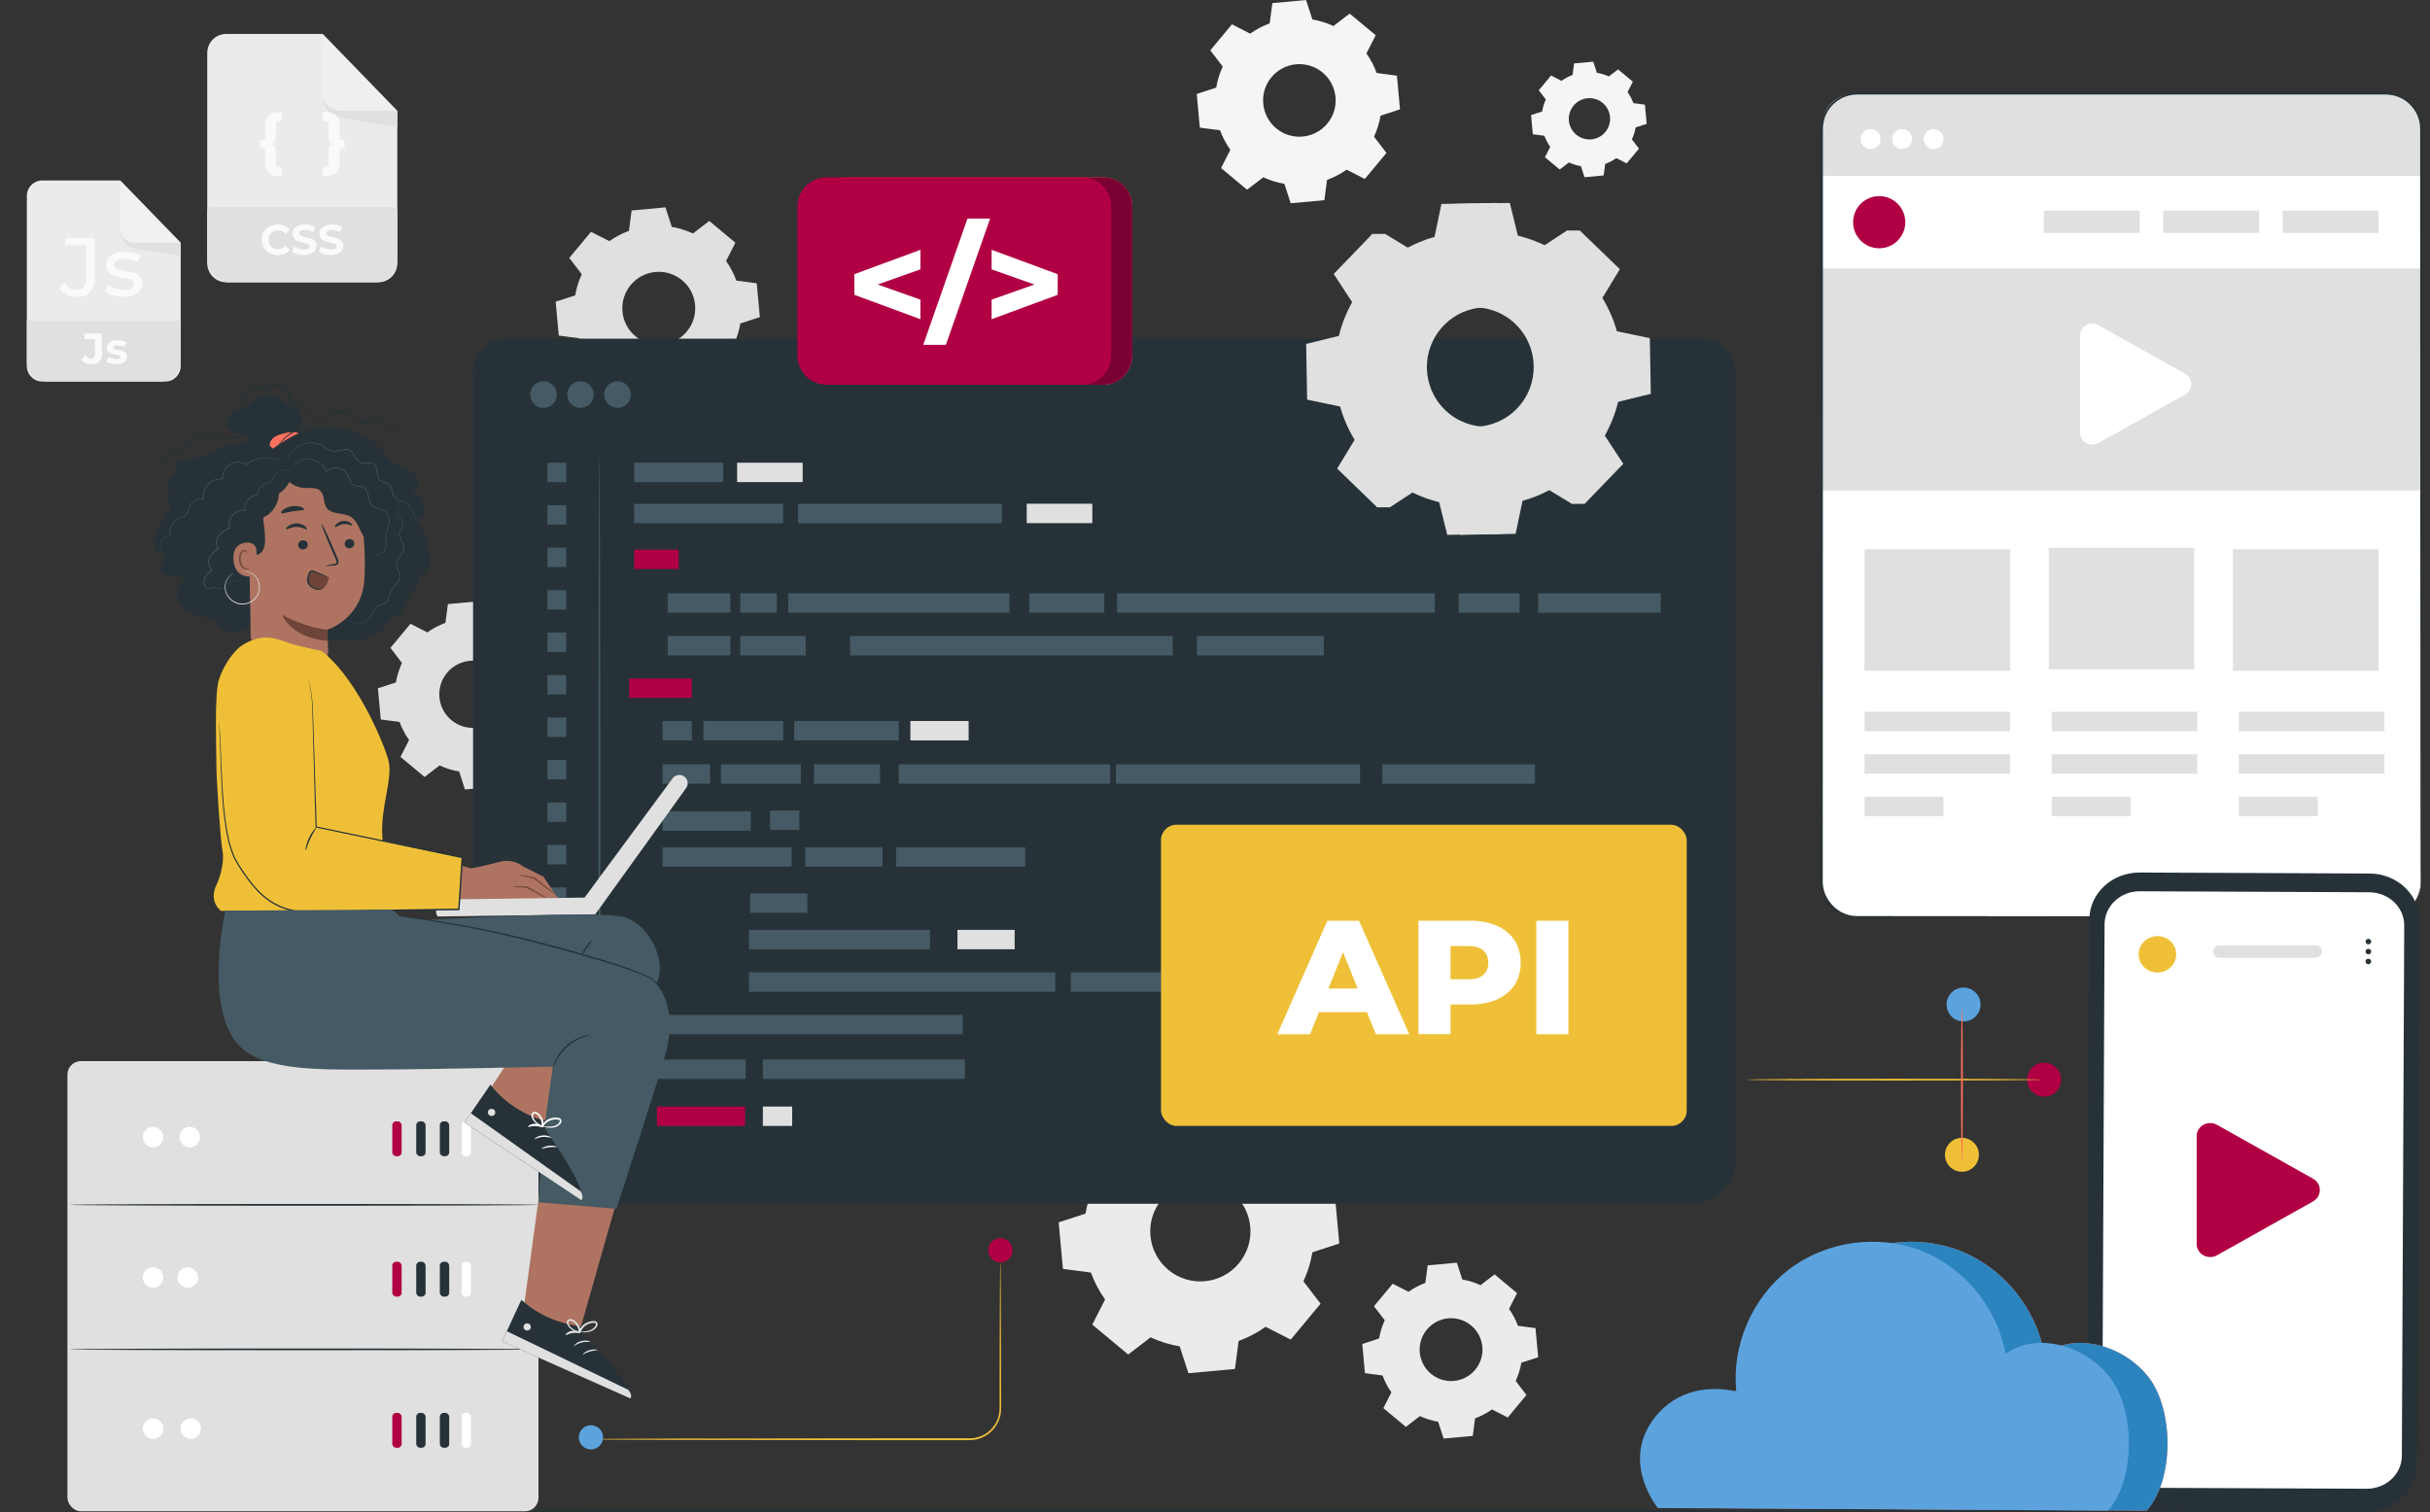 <?xml version="1.0" encoding="UTF-8"?>
<svg id="Layer_2" data-name="Layer 2" xmlns="http://www.w3.org/2000/svg" viewBox="0 0 734.92 457.48">
  <rect x="0" y="0" width="734.92" height="457.48" fill="#333333" stroke="none"/>
  <g id="Plant">
    <g>
      <path d="m342.48,344.6c2.54-1.81,5.29-3.24,8.15-4.28l1.12-8.47,14.07-1.29,2.64,8.12c3.01.51,5.97,1.42,8.8,2.73l6.77-5.19,10.86,9.04-3.87,7.6c1.81,2.55,3.24,5.29,4.28,8.15l8.46,1.12,1.29,14.07-8.12,2.64c-.51,3.01-1.42,5.96-2.73,8.79l5.19,6.77-9.03,10.86-7.6-3.87c-2.54,1.81-5.29,3.24-8.15,4.28l-1.12,8.47-14.07,1.29-2.64-8.12c-3.01-.51-5.96-1.42-8.8-2.73l-6.77,5.19-10.86-9.04,3.87-7.6c-1.81-2.54-3.24-5.29-4.28-8.15l-8.47-1.12-1.29-14.07,8.12-2.64c.51-3.01,1.42-5.96,2.73-8.79l-5.19-6.77,9.03-10.86,7.61,3.87h0Zm8.9,18.21c-5.35,6.43-4.48,15.99,1.96,21.34,6.43,5.35,15.99,4.48,21.34-1.96,5.35-6.43,4.48-15.99-1.96-21.34-6.43-5.35-15.99-4.48-21.34,1.96Z" fill="#ebebeb"/>
      <path d="m425.97,390.8c1.6-1.13,3.32-2.03,5.11-2.69l.7-5.31,8.82-.81,1.65,5.09c1.88.32,3.74.89,5.51,1.71l4.25-3.26,6.81,5.67-2.43,4.77c1.13,1.6,2.03,3.32,2.69,5.11l5.31.7.81,8.82-5.09,1.65c-.32,1.88-.89,3.74-1.71,5.51l3.26,4.25-5.66,6.81-4.77-2.43c-1.6,1.13-3.32,2.03-5.11,2.69l-.7,5.31-8.82.81-1.65-5.09c-1.88-.32-3.74-.89-5.51-1.71l-4.25,3.26-6.81-5.67,2.43-4.77c-1.13-1.6-2.03-3.32-2.69-5.11l-5.31-.7-.81-8.82,5.09-1.66c.32-1.88.89-3.74,1.71-5.51l-3.26-4.25,5.66-6.81,4.77,2.43h0Zm5.58,11.42c-3.36,4.03-2.81,10.02,1.23,13.38,4.03,3.36,10.02,2.81,13.38-1.23,3.36-4.03,2.81-10.02-1.23-13.38-4.03-3.36-10.02-2.81-13.38,1.23Z" fill="#ebebeb"/>
      <path d="m184.28,72.95c1.85-1.31,3.85-2.36,5.93-3.12l.81-6.16,10.24-.94,1.92,5.91c2.19.37,4.34,1.03,6.4,1.99l4.93-3.78,7.9,6.58-2.82,5.53c1.32,1.85,2.36,3.85,3.12,5.93l6.16.81.94,10.24-5.91,1.92c-.37,2.19-1.03,4.34-1.99,6.4l3.78,4.93-6.58,7.9-5.53-2.82c-1.85,1.32-3.85,2.36-5.93,3.12l-.81,6.16-10.24.94-1.92-5.91c-2.19-.37-4.34-1.03-6.4-1.99l-4.93,3.78-7.9-6.58,2.82-5.53c-1.31-1.85-2.36-3.85-3.12-5.93l-6.16-.81-.94-10.24,5.91-1.92c.37-2.19,1.03-4.34,1.99-6.4l-3.78-4.93,6.58-7.9,5.54,2.82h0Zm6.48,13.25c-3.9,4.68-3.26,11.64,1.42,15.53,4.68,3.9,11.64,3.26,15.53-1.42,3.9-4.68,3.26-11.64-1.42-15.53-4.68-3.9-11.64-3.26-15.53,1.42Z" fill="#e0e0e0"/>
      <path d="m378.1,10.17c1.84-1.31,3.83-2.34,5.9-3.1l.81-6.13,10.19-.93,1.91,5.88c2.18.37,4.32,1.03,6.37,1.98l4.91-3.76,7.87,6.55-2.81,5.51c1.31,1.84,2.34,3.83,3.1,5.91l6.13.81.93,10.19-5.88,1.91c-.37,2.18-1.03,4.32-1.98,6.37l3.76,4.91-6.54,7.87-5.51-2.81c-1.84,1.31-3.83,2.34-5.91,3.1l-.81,6.13-10.19.93-1.91-5.88c-2.18-.37-4.32-1.03-6.37-1.98l-4.91,3.76-7.87-6.55,2.81-5.51c-1.31-1.84-2.34-3.83-3.1-5.91l-6.13-.81-.93-10.19,5.88-1.91c.37-2.18,1.03-4.32,1.98-6.37l-3.76-4.91,6.54-7.87,5.51,2.81h0Zm6.44,13.19c-3.88,4.66-3.24,11.58,1.42,15.46,4.66,3.88,11.58,3.24,15.46-1.42,3.88-4.66,3.24-11.58-1.42-15.46-4.66-3.88-11.58-3.24-15.46,1.42Z" fill="#f5f5f5"/>
      <path d="m472.24,24.45c1.05-.74,2.18-1.33,3.36-1.77l.46-3.49,5.8-.53,1.09,3.35c1.24.21,2.46.58,3.62,1.12l2.79-2.14,4.47,3.72-1.6,3.13c.74,1.05,1.33,2.18,1.76,3.36l3.49.46.53,5.8-3.35,1.09c-.21,1.24-.58,2.46-1.12,3.62l2.14,2.79-3.72,4.47-3.13-1.6c-1.05.74-2.18,1.33-3.36,1.76l-.46,3.49-5.8.53-1.09-3.35c-1.24-.21-2.46-.58-3.62-1.12l-2.79,2.14-4.47-3.72,1.6-3.13c-.74-1.05-1.33-2.18-1.77-3.36l-3.49-.46-.53-5.8,3.35-1.09c.21-1.24.58-2.46,1.12-3.62l-2.14-2.79,3.72-4.47,3.13,1.6h0Zm3.67,7.5c-2.21,2.65-1.84,6.59.81,8.79,2.65,2.21,6.59,1.84,8.79-.81,2.21-2.65,1.84-6.59-.81-8.79-2.65-2.21-6.59-1.84-8.79.81Z" fill="#f5f5f5"/>
      <path d="m129.24,191.31c1.71-1.21,3.55-2.17,5.47-2.88l.75-5.68,9.44-.87,1.77,5.45c2.02.34,4,.95,5.9,1.83l4.55-3.49,7.29,6.07-2.6,5.1c1.21,1.71,2.17,3.55,2.88,5.47l5.68.75.87,9.44-5.45,1.77c-.34,2.02-.95,4-1.83,5.9l3.49,4.55-6.06,7.29-5.1-2.6c-1.71,1.21-3.55,2.17-5.47,2.88l-.75,5.68-9.44.87-1.77-5.45c-2.02-.34-4-.95-5.9-1.83l-4.55,3.49-7.29-6.07,2.6-5.1c-1.21-1.71-2.17-3.55-2.88-5.47l-5.68-.75-.87-9.44,5.45-1.77c.34-2.02.95-4,1.83-5.9l-3.49-4.55,6.06-7.29,5.11,2.6h0Zm5.97,12.22c-3.59,4.32-3.01,10.73,1.31,14.33,4.32,3.59,10.73,3.01,14.33-1.31,3.59-4.32,3.01-10.73-1.31-14.33-4.32-3.59-10.73-3-14.33,1.31Z" fill="#e0e0e0"/>
      <g>
        <path d="m49.99,115.42H12.78c-2.57,0-4.66-2.08-4.66-4.66v-51.51c0-2.57,2.08-4.66,4.66-4.66h23.6l18.27,18.83v37.34c0,2.57-2.08,4.66-4.66,4.66Z" fill="#ebebeb"/>
        <path d="m8.12,96.97h46.53v12.43c0,3.33-2.7,6.03-6.03,6.03H14.15c-3.33,0-6.03-2.7-6.03-6.03v-12.43h0Z" fill="#e0e0e0"/>
        <g>
          <path d="m24.61,108.87l1.17-1.41c.49.66,1.04,1,1.69,1,.85,0,1.29-.51,1.29-1.51v-4.33h-3.2v-1.69h5.29v5.91c0,2.25-1.13,3.36-3.28,3.36-1.22,0-2.3-.47-2.97-1.33Z" fill="#fafafa"/>
          <path d="m32.11,109.39l.68-1.46c.62.4,1.57.68,2.43.68.94,0,1.29-.25,1.29-.64,0-1.14-4.23.03-4.23-2.77,0-1.33,1.2-2.26,3.24-2.26.96,0,2.03.22,2.69.61l-.68,1.44c-.69-.39-1.38-.52-2.02-.52-.91,0-1.3.29-1.3.65,0,1.2,4.23.04,4.23,2.8,0,1.3-1.21,2.22-3.3,2.22-1.18,0-2.38-.33-3.03-.75Z" fill="#fafafa"/>
        </g>
        <g>
          <path d="m17.98,87.28l1.46-1.71c.96,1.36,2.19,2.09,3.67,2.09,1.99,0,3.02-1.21,3.02-3.57v-9.89h-6.36v-2.19h8.85v11.95c0,3.92-1.91,5.86-5.51,5.86-2.09,0-4-.91-5.13-2.54Z" fill="#fafafa"/>
          <path d="m31.72,88.21l1.01-1.91c1.13.81,2.94,1.38,4.68,1.38,2.24,0,3.17-.68,3.17-1.81,0-2.99-8.43-.4-8.43-5.71,0-2.39,2.14-4,5.56-4,1.74,0,3.7.45,4.85,1.21l-1.03,1.91c-1.21-.78-2.54-1.06-3.85-1.06-2.11,0-3.14.78-3.14,1.84,0,3.14,8.45.58,8.45,5.76,0,2.41-2.21,3.95-5.76,3.95-2.21,0-4.4-.68-5.51-1.56Z" fill="#fafafa"/>
        </g>
        <g fill="none" opacity=".3">
          <path d="m36.38,54.6v14.5c0,2.39,1.94,4.33,4.33,4.33h13.94s-18.27-18.83-18.27-18.83Z" fill="#fff"/>
        </g>
        <path d="m36.57,70.37s-.18,3.52,3.82,4.67c.15.04.3.08.46.1,1.82.33,13.8,2.46,13.8,2.18v-3.9h-13.94s-3.48-.12-4.14-3.06Z" fill="#e0e0e0"/>
      </g>
      <g>
        <g>
          <path d="m114.41,85.4h-45.98c-3.18,0-5.75-2.58-5.75-5.75V16.01c0-3.18,2.58-5.75,5.75-5.75h29.16l22.57,23.26v46.13c0,3.18-2.58,5.75-5.75,5.75Z" fill="#ebebeb"/>
          <path d="m63.99,62.6h54.87c.72,0,1.31.59,1.31,1.31v14.67c0,3.77-3.06,6.83-6.83,6.83h-43.83c-3.77,0-6.83-3.06-6.83-6.83v-14.67c0-.72.59-1.31,1.31-1.31Z" fill="#e0e0e0"/>
          <g fill="none" opacity=".2">
            <path d="m97.6,10.26v17.91c0,2.95,2.4,5.35,5.35,5.35h17.22s-22.57-23.26-22.57-23.26Z" fill="#fff"/>
          </g>
          <path d="m97.83,29.74s-.23,4.34,4.72,5.77c.19.05.38.09.57.13,2.25.4,17.05,3.03,17.05,2.7v-4.81h-17.22s-4.3-.15-5.11-3.78Z" fill="#e0e0e0"/>
        </g>
        <g>
          <path d="m79.14,72.54c0-2.7,2.07-4.62,4.85-4.62,1.55,0,2.84.56,3.68,1.58l-1.33,1.23c-.6-.69-1.35-1.05-2.25-1.05-1.67,0-2.86,1.17-2.86,2.86s1.19,2.86,2.86,2.86c.89,0,1.65-.36,2.25-1.06l1.33,1.23c-.84,1.03-2.13,1.6-3.69,1.6-2.77,0-4.84-1.93-4.84-4.62Z" fill="#fafafa"/>
          <path d="m88.28,76.13l.7-1.56c.75.55,1.88.93,2.95.93,1.23,0,1.72-.41,1.72-.96,0-1.67-5.2-.52-5.2-3.84,0-1.52,1.23-2.78,3.77-2.78,1.12,0,2.27.27,3.1.79l-.64,1.57c-.83-.47-1.69-.7-2.48-.7-1.23,0-1.7.46-1.7,1.02,0,1.65,5.2.51,5.2,3.79,0,1.49-1.24,2.77-3.79,2.77-1.42,0-2.85-.42-3.64-1.03Z" fill="#fafafa"/>
          <path d="m96.42,76.13l.7-1.56c.75.55,1.88.93,2.95.93,1.23,0,1.72-.41,1.72-.96,0-1.67-5.2-.52-5.2-3.84,0-1.52,1.23-2.78,3.77-2.78,1.12,0,2.27.27,3.1.79l-.64,1.57c-.83-.47-1.69-.7-2.48-.7-1.23,0-1.7.46-1.7,1.02,0,1.65,5.2.51,5.2,3.79,0,1.49-1.24,2.77-3.79,2.77-1.42,0-2.85-.42-3.64-1.03Z" fill="#fafafa"/>
        </g>
        <g>
          <path d="m82.06,43.6c.94.29,1.38.88,1.38,2.3v3.29c0,.96.49,1.52,1.5,1.52h.37v2.51h-1.19c-2.57,0-3.88-1.31-3.88-3.68v-3.72c0-.66-.35-.97-.9-.97h-.68v-2.51h.68c.55,0,.9-.31.9-.97v-3.72c0-2.36,1.31-3.68,3.88-3.68h1.19v2.51h-.37c-1.01,0-1.5.55-1.5,1.52v3.29c0,1.42-.43,2.01-1.38,2.3Z" fill="#fafafa"/>
          <path d="m104.2,42.35v2.51h-.68c-.55,0-.9.31-.9.97v3.72c0,2.36-1.31,3.68-3.88,3.68h-1.19v-2.51h.37c1.01,0,1.5-.56,1.5-1.52v-3.29c0-1.42.43-2.01,1.38-2.3-.94-.29-1.38-.88-1.38-2.3v-3.29c0-.97-.49-1.52-1.5-1.52h-.37v-2.51h1.19c2.57,0,3.88,1.31,3.88,3.68v3.72c0,.66.35.97.9.97h.68Z" fill="#fafafa"/>
        </g>
      </g>
      <path d="m734.92,457.2c0,.15-164.53.27-367.44.27s-367.48-.12-367.48-.27,164.5-.27,367.48-.27,367.44.12,367.44.27Z" fill="#263238"/>
      <g>
        <g>
          <path d="m153.29,102.45h361.3c5.64,0,10.22,4.58,10.22,10.22v238.46c0,7.2-5.84,13.04-13.04,13.04H152.72c-5.32,0-9.65-4.32-9.65-9.65V112.67c0-5.64,4.58-10.22,10.22-10.22Z" fill="#263238"/>
          <g>
            <rect x="191.8" y="139.98" width="26.92" height="5.87" fill="#455a64"/>
            <rect x="191.8" y="166.28" width="13.46" height="5.87" fill="#b00043"/>
            <rect x="201.93" y="179.5" width="18.96" height="5.87" fill="#455a64"/>
            <rect x="223.9" y="179.5" width="11.04" height="5.87" fill="#455a64"/>
            <rect x="311.26" y="179.5" width="22.72" height="5.87" fill="#455a64"/>
            <rect x="361.99" y="192.4" width="38.38" height="5.87" fill="#455a64"/>
            <rect x="441.14" y="179.5" width="18.43" height="5.87" fill="#455a64"/>
            <rect x="465.22" y="179.5" width="37.05" height="5.87" fill="#455a64"/>
            <rect x="201.93" y="192.4" width="18.96" height="5.87" fill="#455a64"/>
            <rect x="190.28" y="205.26" width="18.96" height="5.87" fill="#b00043"/>
            <rect x="200.38" y="218.12" width="8.86" height="5.87" fill="#455a64"/>
            <rect x="232.89" y="245.21" width="8.86" height="5.87" fill="#455a64"/>
            <rect x="354.72" y="294.15" width="17.3" height="5.87" fill="#455a64"/>
            <rect x="426.31" y="294.15" width="42.39" height="5.87" fill="#455a64"/>
            <rect x="289.57" y="281.3" width="17.3" height="5.87" fill="#e0e0e0"/>
            <rect x="226.87" y="270.28" width="17.3" height="5.87" fill="#455a64"/>
            <rect x="323.85" y="294.15" width="27.28" height="5.87" fill="#455a64"/>
            <rect x="200.38" y="231.21" width="14.37" height="5.87" fill="#455a64"/>
            <rect x="200.38" y="245.43" width="26.66" height="5.87" fill="#455a64"/>
            <rect x="200.38" y="256.31" width="39.01" height="5.87" fill="#455a64"/>
            <rect x="271.05" y="256.31" width="39.01" height="5.87" fill="#455a64"/>
            <rect x="226.53" y="281.3" width="54.77" height="5.87" fill="#455a64"/>
            <rect x="226.53" y="294.15" width="92.63" height="5.87" fill="#455a64"/>
            <rect x="198.5" y="307" width="92.63" height="5.87" fill="#455a64"/>
            <rect x="243.51" y="256.31" width="23.4" height="5.87" fill="#455a64"/>
            <rect x="212.73" y="218.12" width="24.15" height="5.87" fill="#455a64"/>
            <rect x="218.05" y="231.22" width="24.15" height="5.87" fill="#455a64"/>
            <rect x="271.82" y="231.22" width="63.93" height="5.87" fill="#455a64"/>
            <rect x="337.49" y="231.22" width="73.84" height="5.87" fill="#455a64"/>
            <rect x="246.17" y="231.22" width="19.98" height="5.87" fill="#455a64"/>
            <rect x="240.19" y="218.12" width="31.65" height="5.87" fill="#455a64"/>
            <rect x="275.33" y="218.12" width="17.62" height="5.87" fill="#e0e0e0"/>
            <rect x="223.9" y="192.4" width="19.76" height="5.87" fill="#455a64"/>
            <rect x="257.09" y="192.4" width="97.58" height="5.87" fill="#455a64"/>
            <rect x="418.07" y="231.22" width="46.14" height="5.87" fill="#455a64"/>
            <rect x="376.52" y="294.15" width="46.14" height="5.87" fill="#455a64"/>
            <rect x="337.84" y="179.5" width="96.12" height="5.87" fill="#455a64"/>
            <rect x="238.4" y="179.5" width="66.89" height="5.87" fill="#455a64"/>
            <rect x="191.8" y="152.43" width="45.04" height="5.87" fill="#455a64"/>
            <rect x="241.33" y="152.43" width="61.67" height="5.87" fill="#455a64"/>
            <rect x="222.93" y="139.98" width="19.83" height="5.87" fill="#e0e0e0"/>
            <rect x="165.56" y="139.98" width="5.69" height="5.87" fill="#455a64"/>
            <rect x="165.56" y="152.83" width="5.69" height="5.87" fill="#455a64"/>
            <rect x="165.56" y="165.68" width="5.69" height="5.87" fill="#455a64"/>
            <rect x="165.56" y="178.52" width="5.69" height="5.87" fill="#455a64"/>
            <rect x="165.56" y="191.37" width="5.69" height="5.87" fill="#455a64"/>
            <rect x="165.56" y="204.22" width="5.69" height="5.87" fill="#455a64"/>
            <rect x="165.56" y="217.07" width="5.69" height="5.87" fill="#455a64"/>
            <rect x="165.56" y="229.91" width="5.69" height="5.87" fill="#455a64"/>
            <rect x="165.56" y="242.76" width="5.69" height="5.87" fill="#455a64"/>
            <rect x="230.72" y="334.75" width="8.86" height="5.87" fill="#e0e0e0"/>
            <rect x="198.68" y="334.75" width="26.66" height="5.87" fill="#b00043"/>
            <rect x="165.56" y="334.1" width="5.69" height="5.87" fill="#455a64"/>
            <rect x="165.56" y="255.61" width="5.69" height="5.87" fill="#455a64"/>
            <rect x="165.56" y="268.46" width="5.69" height="5.87" fill="#455a64"/>
            <rect x="165.56" y="281.3" width="5.69" height="5.87" fill="#455a64"/>
            <rect x="165.56" y="294.15" width="5.69" height="5.87" fill="#455a64"/>
            <rect x="165.56" y="307" width="5.69" height="5.87" fill="#455a64"/>
            <rect x="198.5" y="320.52" width="27.01" height="5.87" fill="#455a64"/>
            <rect x="230.72" y="320.52" width="61.09" height="5.87" fill="#455a64"/>
            <rect x="165.56" y="320.52" width="5.69" height="5.87" fill="#455a64"/>
            <rect x="310.52" y="152.39" width="19.83" height="5.87" fill="#e0e0e0"/>
          </g>
          <circle cx="164.37" cy="119.37" r="4.03" fill="#455a64"/>
          <circle cx="175.56" cy="119.37" r="4.03" fill="#455a64"/>
          <circle cx="186.76" cy="119.37" r="4.03" fill="#455a64"/>
          <g fill="none" opacity=".3">
            <rect x="339.91" y="259.24" width="158.99" height="91.12" rx="7.63" ry="7.63"/>
          </g>
          <rect x="351.13" y="249.5" width="158.99" height="91.12" rx="4.68" ry="4.68" fill="#efc037"/>
          <g>
            <path d="m413.43,306.2h-14.52l-2.7,6.67h-9.91l15.15-34.33h9.56l15.2,34.33h-10.1l-2.7-6.67Zm-2.84-7.16l-4.41-10.99-4.41,10.99h8.83Z" fill="#fff"/>
            <path d="m452.76,280.09c2.29,1.03,4.05,2.5,5.3,4.41,1.24,1.91,1.86,4.16,1.86,6.74s-.62,4.82-1.86,6.72c-1.24,1.9-3.01,3.36-5.3,4.39-2.29,1.03-4.99,1.54-8.09,1.54h-5.98v8.98h-9.71v-34.33h15.69c3.1,0,5.8.51,8.09,1.54Zm-4.17,14.86c1.01-.87,1.52-2.1,1.52-3.7s-.51-2.84-1.52-3.73c-1.01-.88-2.52-1.32-4.51-1.32h-5.39v10.05h5.39c1.99,0,3.5-.43,4.51-1.3Z" fill="#fff"/>
            <path d="m464.63,278.54h9.71v34.33h-9.71v-34.33Z" fill="#fff"/>
          </g>
        </g>
        <path d="m181.29,138.31c.15,0,.27,50.54.27,112.87s-.12,112.88-.27,112.88-.27-50.53-.27-112.88.12-112.87.27-112.87Z" fill="#455a64"/>
      </g>
      <g>
        <g>
          <path d="m302.54,381.91s.02.15.03.45c0,.32.02.76.03,1.31.01,1.18.03,2.88.05,5.05.02,4.42.05,10.76.09,18.59.01,3.93.02,8.22.03,12.84,0,1.15,0,2.33,0,3.52-.02,1.2.06,2.39-.07,3.66-.29,2.51-1.68,4.95-3.84,6.52-1.08.78-2.33,1.36-3.67,1.63-1.36.28-2.72.17-4.07.2-2.72,0-5.49,0-8.31,0-5.65,0-11.49,0-17.48,0-23.94-.03-45.62-.06-61.34-.08-7.83-.04-14.17-.07-18.59-.09-2.17-.02-3.87-.04-5.05-.05-.56-.01-.99-.02-1.31-.03-.3,0-.45-.02-.45-.03s.15-.02.45-.03c.32,0,.76-.02,1.31-.03,1.18-.01,2.88-.03,5.05-.05,4.42-.02,10.76-.05,18.59-.09,15.72-.02,37.39-.05,61.34-.08,5.99,0,11.83,0,17.48,0,2.82,0,5.6,0,8.31,0,1.36-.02,2.71.09,3.97-.18,1.27-.26,2.46-.79,3.48-1.53,2.05-1.48,3.38-3.79,3.66-6.17.13-1.18.06-2.41.08-3.6,0-1.19,0-2.37,0-3.52.01-4.61.02-8.91.03-12.84.04-7.83.07-14.17.09-18.59.02-2.17.04-3.87.05-5.05.01-.56.02-.99.03-1.31,0-.3.02-.45.03-.45Z" fill="#efc037"/>
          <path d="m306.22,378.23c0,2.03-1.65,3.67-3.67,3.67s-3.67-1.65-3.67-3.67,1.65-3.67,3.67-3.67,3.67,1.65,3.67,3.67Z" fill="#b00043"/>
          <path d="m182.39,434.82c0,2.03-1.65,3.67-3.67,3.67s-3.67-1.65-3.67-3.67,1.65-3.67,3.67-3.67,3.67,1.65,3.67,3.67Z" fill="#5ca3de"/>
        </g>
        <g>
          <path d="m598.49,349.35c0,2.83-2.29,5.13-5.13,5.13s-5.13-2.29-5.13-5.13,2.29-5.13,5.13-5.13,5.13,2.29,5.13,5.13Z" fill="#efc037"/>
          <path d="m623.35,326.62c0,2.83-2.29,5.13-5.13,5.13s-5.13-2.29-5.13-5.13,2.29-5.13,5.13-5.13,5.13,2.29,5.13,5.13Z" fill="#b00043"/>
          <path d="m598.98,303.89c0,2.83-2.29,5.13-5.13,5.13s-5.13-2.29-5.13-5.13,2.29-5.13,5.13-5.13,5.13,2.29,5.13,5.13Z" fill="#5ca3de"/>
          <path d="m617.51,326.62c0,.15-19.97.27-44.6.27s-44.6-.12-44.6-.27,19.97-.27,44.6-.27,44.6.12,44.6.27Z" fill="#efc037"/>
          <path d="m593.36,351.69c-.15,0-.27-10.49-.27-23.42s.12-23.42.27-23.42.27,10.48.27,23.42-.12,23.42-.27,23.42Z" fill="#ff725e"/>
        </g>
      </g>
      <g>
        <path d="m256.37,53.64h77.24c4.88,0,8.83,3.96,8.83,8.83v45.09c0,4.88-3.96,8.83-8.83,8.83h-77.24c-4.88,0-8.83-3.96-8.83-8.83v-45.09c0-4.88,3.96-8.83,8.83-8.83Z" fill="#ff725e"/>
        <path d="m256.37,53.64h77.24c4.88,0,8.83,3.96,8.83,8.83v45.09c0,4.88-3.96,8.83-8.83,8.83h-77.24c-4.88,0-8.83-3.96-8.83-8.83v-45.09c0-4.88,3.96-8.83,8.83-8.83Z" fill="#7a0032"/>
        <path d="m250,53.64h77.24c4.88,0,8.83,3.96,8.83,8.83v45.09c0,4.88-3.96,8.83-8.83,8.83h-77.24c-4.88,0-8.83-3.96-8.83-8.83v-45.09c0-4.88,3.96-8.83,8.83-8.83Z" fill="#b00043"/>
        <g>
          <path d="m278.37,81.49l-12.94,4.58,12.94,4.58v5.92l-19.99-7.38v-6.24l19.99-7.38v5.92Z" fill="#fff"/>
          <path d="m292.6,66.12h6.85l-13.38,38.2h-6.85l13.38-38.2Z" fill="#fff"/>
          <path d="m319.89,82.95v6.24l-19.99,7.38v-5.92l12.94-4.58-12.94-4.58v-5.92l19.99,7.38Z" fill="#fff"/>
        </g>
      </g>
      <g>
        <path d="m427.63,76.04c3.19-1.93,6.58-3.38,10.07-4.38l2.08-9.97,16.85-.3,2.42,9.89c3.53.87,6.97,2.21,10.22,4.02l4.67-5.58h3.84l12.12,11.71-5.28,8.7c1.93,3.19,3.39,6.58,4.38,10.08l9.97,2.08.3,16.85-9.89,2.43c-.87,3.53-2.21,6.97-4.02,10.22l5.58,8.52-11.7,12.12h-3.84l-4.86-5.28c-3.19,1.93-6.58,3.38-10.08,4.38l-2.08,9.97-16.85.3-2.43-9.89c-3.53-.87-6.97-2.21-10.22-4.02l-8.52,5.58h-3.84l-8.28-11.71,5.28-8.7c-1.93-3.19-3.39-6.58-4.38-10.08l-9.97-2.08-.3-16.85,9.89-2.43c.87-3.53,2.21-6.97,4.02-10.22l-5.58-8.52,7.86-12.12h3.84l8.71,5.28h0Zm8.98,22.45c-6.93,7.18-6.73,18.63.45,25.56,7.18,6.93,18.63,6.73,25.56-.45,6.93-7.18,6.73-18.63-.45-25.56-7.18-6.93-18.63-6.73-25.56.45Z" fill="#e0e0e0"/>
        <g fill="none" opacity=".3">
          <path d="m427.63,76.04c3.19-1.93,6.58-3.38,10.07-4.38l2.08-9.97,16.85-.3,2.42,9.89c3.53.87,6.97,2.21,10.22,4.02l4.67-5.58h3.84l12.12,11.71-5.28,8.7c1.93,3.19,3.39,6.58,4.38,10.08l9.97,2.08.3,16.85-9.89,2.43c-.87,3.53-2.21,6.97-4.02,10.22l5.58,8.52-11.7,12.12h-3.84l-4.86-5.28c-3.19,1.93-6.58,3.38-10.08,4.38l-2.08,9.97-16.85.3-2.43-9.89c-3.53-.87-6.97-2.21-10.22-4.02l-8.52,5.58h-3.84l-8.28-11.71,5.28-8.7c-1.93-3.19-3.39-6.58-4.38-10.08l-9.97-2.08-.3-16.85,9.89-2.43c.87-3.53,2.21-6.97,4.02-10.22l-5.58-8.52,7.86-12.12h3.84l8.71,5.28h0Zm8.98,22.45c-6.93,7.18-6.73,18.63.45,25.56,7.18,6.93,18.63,6.73,25.56-.45,6.93-7.18,6.73-18.63-.45-25.56-7.18-6.93-18.63-6.73-25.56.45Z"/>
        </g>
        <path d="m423.79,76.04c3.19-1.93,6.58-3.38,10.07-4.38l2.08-9.97,16.85-.3,2.42,9.89c3.53.87,6.97,2.21,10.22,4.02l8.52-5.58,12.12,11.71-5.28,8.7c1.93,3.19,3.39,6.58,4.38,10.08l9.97,2.08.3,16.85-9.89,2.43c-.87,3.53-2.21,6.97-4.02,10.22l5.58,8.52-11.7,12.12-8.71-5.28c-3.19,1.93-6.58,3.38-10.08,4.38l-2.08,9.97-16.85.3-2.43-9.89c-3.53-.87-6.97-2.21-10.22-4.02l-8.52,5.58-12.12-11.71,5.28-8.7c-1.93-3.19-3.39-6.58-4.38-10.08l-9.97-2.08-.3-16.85,9.89-2.43c.87-3.53,2.21-6.97,4.02-10.22l-5.58-8.52,11.7-12.12,8.71,5.28h0Zm8.98,22.45c-6.93,7.18-6.73,18.63.45,25.56,7.18,6.93,18.63,6.73,25.56-.45,6.93-7.18,6.73-18.63-.45-25.56-7.18-6.93-18.63-6.73-25.56.45Z" fill="#e0e0e0"/>
      </g>
      <g>
        <rect x="551.06" y="28.34" width="181.14" height="249.04" rx="10.63" ry="10.63" fill="#fff"/>
        <rect x="619.61" y="165.7" width="44.03" height="36.75" fill="#e0e0e0"/>
        <rect x="675.32" y="166.17" width="44.03" height="36.75" fill="#e0e0e0"/>
        <rect x="563.91" y="166.17" width="44.03" height="36.75" fill="#e0e0e0"/>
        <rect x="551.06" y="81.23" width="181.14" height="67.16" fill="#e0e0e0"/>
        <path d="m560.84,28.34h160.4c6.05,0,10.96,4.91,10.96,10.96v13.91h-181.14v-15.09c0-5.4,4.38-9.78,9.78-9.78Z" fill="#e0e0e0"/>
        <path d="m576.23,67.22c0,4.36-3.53,7.89-7.89,7.89s-7.89-3.53-7.89-7.89,3.53-7.89,7.89-7.89,7.89,3.53,7.89,7.89Z" fill="#b00043"/>
        <rect x="618.13" y="63.72" width="28.98" height="6.75" fill="#e0e0e0"/>
        <rect x="654.24" y="63.72" width="28.98" height="6.75" fill="#e0e0e0"/>
        <rect x="690.35" y="63.72" width="28.98" height="6.75" fill="#e0e0e0"/>
        <rect x="563.91" y="215.34" width="44.03" height="5.89" fill="#e0e0e0"/>
        <rect x="563.91" y="228.18" width="44.03" height="5.89" fill="#e0e0e0"/>
        <rect x="563.91" y="241.03" width="23.84" height="5.89" fill="#e0e0e0"/>
        <rect x="620.51" y="215.34" width="44.03" height="5.89" fill="#e0e0e0"/>
        <rect x="620.51" y="228.18" width="44.03" height="5.89" fill="#e0e0e0"/>
        <rect x="620.51" y="241.03" width="23.84" height="5.89" fill="#e0e0e0"/>
        <rect x="677.11" y="215.34" width="44.03" height="5.89" fill="#e0e0e0"/>
        <rect x="677.11" y="228.18" width="44.03" height="5.89" fill="#e0e0e0"/>
        <rect x="677.11" y="241.03" width="23.84" height="5.89" fill="#e0e0e0"/>
        <path d="m721.56,277.38s.18-.02.55-.04c.36,0,.9-.08,1.61-.21,1.37-.31,3.5-1.04,5.46-3.06.96-1.01,1.84-2.34,2.39-3.97.62-1.63.55-3.55.54-5.59,0-4.1-.02-8.83-.03-14.16-.02-21.31-.05-52.14-.09-90.23-.01-19.05-.02-39.91-.03-62.31,0-11.2,0-22.78-.01-34.71,0-5.97,0-12.02,0-18.15,0-1.53,0-3.07,0-4.62.02-1.55,0-3.07-.5-4.52-.93-2.89-3.18-5.36-6.06-6.48-1.44-.58-2.97-.77-4.55-.74-1.58,0-3.17,0-4.77,0-3.19,0-6.39,0-9.62,0-6.45,0-12.97,0-19.56,0-13.18,0-26.64,0-40.35,0-27.41,0-55.78,0-84.84,0-1.77.02-3.54.46-5.08,1.32-1.53.88-2.86,2.11-3.77,3.63-.94,1.49-1.45,3.23-1.52,4.98-.04,1.78-.01,3.59-.02,5.38,0,7.18,0,14.31,0,21.39,0,14.16,0,28.11,0,41.81,0,27.41-.01,53.85-.02,79.04,0,25.19-.02,49.12-.03,71.52,0,2.8,0,5.58,0,8.33-.13,2.72.72,5.42,2.45,7.44,1.7,2.03,4.18,3.36,6.76,3.63,1.28.12,2.62.06,3.93.08,1.31,0,2.62,0,3.92,0,10.4,0,20.38.01,29.9.02,38.09.04,68.92.07,90.23.09,10.65.02,18.92.04,24.53.05,2.8.01,4.94.02,6.38.03,1.44,0,2.17.03,2.17.03,0,0-.74.02-2.17.03-1.44,0-3.58.02-6.38.03-5.61.01-13.88.03-24.53.05-21.31.02-52.14.05-90.23.09-9.52,0-19.5.01-29.9.02-1.3,0-2.61,0-3.92,0-1.32-.02-2.62.05-3.98-.07-2.7-.28-5.28-1.67-7.05-3.78-1.81-2.09-2.7-4.95-2.56-7.73,0-2.75,0-5.53,0-8.33,0-22.4-.02-46.34-.03-71.52,0-25.19-.01-51.63-.02-79.04,0-13.71,0-27.66,0-41.81,0-7.08,0-14.21,0-21.39,0-1.8-.02-3.58.02-5.4.07-1.84.61-3.68,1.6-5.25.95-1.59,2.35-2.9,3.96-3.82,1.62-.91,3.48-1.38,5.34-1.39,29.06,0,57.44,0,84.84,0,13.7,0,27.16,0,40.35,0,6.59,0,13.11,0,19.56,0,3.22,0,6.43,0,9.62,0,1.59,0,3.18,0,4.77,0,1.58-.03,3.24.17,4.73.78,3.02,1.17,5.37,3.77,6.35,6.79.52,1.51.54,3.15.52,4.67,0,1.54,0,3.08,0,4.62,0,6.14,0,12.19,0,18.15,0,11.93,0,23.51-.01,34.71-.01,22.4-.02,43.26-.03,62.31-.04,38.09-.07,68.92-.09,90.23,0,5.33-.02,10.06-.03,14.16-.02,1.03.03,2.01-.04,2.96-.06.95-.25,1.85-.53,2.67-.57,1.65-1.46,2.99-2.44,4-1.99,2.03-4.15,2.74-5.53,3.04-.71.11-1.25.18-1.62.18-.36.01-.55.01-.55.01Z" fill="#263238"/>
        <g>
          <path d="m568.75,42.07c0,1.67-1.35,3.02-3.02,3.02s-3.02-1.35-3.02-3.02,1.35-3.02,3.02-3.02,3.02,1.35,3.02,3.02Z" fill="#fff"/>
          <path d="m578.29,42.07c0,1.67-1.35,3.02-3.02,3.02s-3.02-1.35-3.02-3.02,1.35-3.02,3.02-3.02,3.02,1.35,3.02,3.02Z" fill="#fff"/>
          <path d="m587.83,42.07c0,1.67-1.35,3.02-3.02,3.02s-3.02-1.35-3.02-3.02,1.35-3.02,3.02-3.02,3.02,1.35,3.02,3.02Z" fill="#fff"/>
        </g>
        <path d="m629.08,116.19v-14.71c0-2.76,3.08-4.49,5.55-3.11l13.13,7.36,13.13,7.36c2.47,1.38,2.47,4.84,0,6.22l-13.13,7.36-13.13,7.36c-2.47,1.38-5.55-.35-5.55-3.11v-14.71Z" fill="#fff"/>
      </g>
      <g>
        <g>
          <path d="m715.78,457.2l-69.55-.3c-8.36-.04-15.12-6.46-15.08-14.34l.74-164.38c.04-7.89,6.85-14.26,15.22-14.22l69.55.3c8.36.04,15.12,6.46,15.08,14.34l-.74,164.38c-.04,7.89-6.85,14.26-15.22,14.22Z" fill="#263238"/>
          <path d="m716.56,269.93l-13.48-.06-39.38-.17-4.74-.02-11.8-.05c-5.86-.03-10.63,4.43-10.66,9.96l-.72,160.44c-.02,5.52,4.7,10.02,10.56,10.05l69.41.3c5.86.03,10.63-4.43,10.66-9.96l.72-160.44c.02-5.52-4.7-10.02-10.56-10.04Z" fill="#fff"/>
        </g>
        <g>
          <path d="m717.15,284.86c0,.46-.39.83-.86.83-.48,0-.86-.38-.86-.84,0-.46.39-.83.86-.83.48,0,.86.38.86.84Z" fill="#263238"/>
          <path d="m717.14,287.87c0,.46-.39.83-.86.83-.48,0-.86-.38-.86-.84,0-.46.39-.83.86-.83s.86.38.86.84Z" fill="#263238"/>
          <path d="m717.13,290.87c0,.46-.39.83-.86.83s-.86-.38-.86-.84c0-.46.39-.83.86-.83s.86.38.86.84Z" fill="#263238"/>
        </g>
        <path d="m658.17,288.7c0,3.04-2.54,5.51-5.68,5.51s-5.68-2.47-5.68-5.51,2.54-5.51,5.68-5.51,5.68,2.47,5.68,5.51Z" fill="#efc037"/>
        <path d="m700.37,289.76h-29.12c-1.05,0-1.89-.85-1.89-1.89h0c0-1.05.85-1.89,1.89-1.89h29.12c1.05,0,1.89.85,1.89,1.89h0c0,1.05-.85,1.89-1.89,1.89Z" fill="#e0e0e0"/>
        <path d="m664.35,360.01v-16.29c0-3.06,3.41-4.97,6.14-3.44l14.53,8.15,14.53,8.15c2.73,1.53,2.73,5.35,0,6.88l-14.53,8.15-14.53,8.15c-2.73,1.53-6.14-.38-6.14-3.44v-16.29Z" fill="#b00043"/>
      </g>
      <g>
        <path d="m510.73,430.88c6.17-9.81,16.61-12.09,26.1-9.93-1.46-13.97,4.83-28.49,16-37,11.17-8.5,26.85-10.69,39.92-5.57,13.07,5.12,23.09,17.38,25.51,31.21,9.83-6.97,24.59-2.25,31.8,7.4,7.21,9.66,7.65,30.28-.8,40l-136.16-.78s-10.37-12.61-2.37-25.33Z" fill="#ff725e"/>
        <path d="m510.73,430.88c6.17-9.81,16.61-12.09,26.1-9.93-1.46-13.97,4.83-28.49,16-37,11.17-8.5,26.85-10.69,39.92-5.57,13.07,5.12,23.09,17.38,25.51,31.21,9.83-6.97,24.59-2.25,31.8,7.4,7.21,9.66,7.65,30.28-.8,40l-136.16-.78s-10.37-12.61-2.37-25.33Z" fill="#2c84bf"/>
        <path d="m499.03,430.88c6.17-9.81,16.61-12.09,26.1-9.93-1.46-13.97,4.83-28.49,16-37,11.17-8.5,26.85-10.69,39.92-5.57,13.07,5.12,23.09,17.38,25.51,31.21,9.83-6.97,24.59-2.25,31.8,7.4,7.21,9.66,7.65,30.28-.8,40l-136.16-.78s-10.37-12.61-2.37-25.33Z" fill="#5ca3de"/>
      </g>
      <g>
        <rect x="20.39" y="321.01" width="142.46" height="136.19" rx="4.08" ry="4.08" fill="#e0e0e0"/>
        <path d="m163.1,364.49c0,.15-31.82.27-71.06.27s-71.07-.12-71.07-.27,31.81-.27,71.07-.27,71.06.12,71.06.27Z" fill="#263238"/>
        <path d="m163.1,408.21c0,.15-31.82.27-71.06.27s-71.07-.12-71.07-.27,31.81-.27,71.07-.27,71.06.12,71.06.27Z" fill="#263238"/>
        <circle cx="46.29" cy="344" r="3.1" fill="#fff"/>
        <circle cx="57.41" cy="344" r="3.1" fill="#fff"/>
        <rect x="125.88" y="339.23" width="2.83" height="10.55" rx="1.15" ry="1.15" fill="#263238"/>
        <rect x="133.02" y="339.23" width="2.83" height="10.55" rx="1.15" ry="1.15" fill="#263238"/>
        <rect x="139.6" y="339.23" width="2.83" height="10.55" rx="1.15" ry="1.15" fill="#fff"/>
        <rect x="118.64" y="339.23" width="2.83" height="10.55" rx="1.15" ry="1.15" fill="#b00043"/>
        <circle cx="46.29" cy="386.48" r="3.1" fill="#fff"/>
        <circle cx="56.8" cy="386.48" r="3.1" fill="#fff"/>
        <rect x="125.88" y="381.71" width="2.83" height="10.55" rx="1.15" ry="1.15" fill="#263238"/>
        <rect x="133.02" y="381.71" width="2.83" height="10.55" rx="1.15" ry="1.15" fill="#263238"/>
        <rect x="139.6" y="381.71" width="2.83" height="10.55" rx="1.15" ry="1.15" fill="#fff"/>
        <rect x="118.64" y="381.71" width="2.83" height="10.55" rx="1.15" ry="1.15" fill="#b00043"/>
        <circle cx="46.29" cy="432.2" r="3.1" fill="#fff"/>
        <circle cx="57.7" cy="432.2" r="3.1" fill="#fff"/>
        <rect x="125.88" y="427.43" width="2.83" height="10.55" rx="1.15" ry="1.15" fill="#263238"/>
        <rect x="133.02" y="427.43" width="2.83" height="10.55" rx="1.15" ry="1.15" fill="#263238"/>
        <rect x="139.6" y="427.43" width="2.83" height="10.55" rx="1.15" ry="1.15" fill="#fff"/>
        <rect x="118.64" y="427.43" width="2.83" height="10.55" rx="1.15" ry="1.15" fill="#b00043"/>
      </g>
      <g>
        <g>
          <path d="m91.41,126.38c-.21-2.47-2.83-4.44-5.26-3.96-1.38-2.71-5.15-3.86-7.81-2.38-1.26.7-2.22,1.86-3.45,2.61-1.19.72-2.57,1.04-3.82,1.64-1.25.6-2.45,1.64-2.61,3.02-.17,1.53,1.04,2.95,2.48,3.52,1.43.57,3.03.5,4.57.41-.67.39-.82,1.36-.47,2.06.35.7,1.05,1.14,1.77,1.43,2.39.96,5.32.42,7.21-1.33l2.88-2.21c2.48.06,4.73-2.33,4.51-4.8Z" fill="#263238"/>
          <path d="m84.21,136.02c-.53.53-1.48.47-2.03-.04-.55-.51-.7-1.36-.49-2.07.21-.72.75-1.31,1.38-1.72.63-.41,1.34-.66,2.06-.87,1.11-.33,2.24-.59,3.4-.64.41-.02.83-.01,1.21.15s.7.5.74.91c.05.57-.46,1.03-.92,1.37-1.73,1.28-3.57,2.4-5.5,3.34" fill="#ff725e"/>
          <path d="m82.52,135.72c-2.73-3.05-9.54-2.64-11.16-.66-2.35-1.24-5.63-.18-6.81,2.21-2.41.51-4.83,1.02-7.24,1.53-1.24.26-2.53.55-3.48,1.38-.95.83-1.41,2.38-.63,3.37-2.55.64-3.58,4.43-1.7,6.28-1.05,1.09-.86,3.1.38,3.97-2.01,2.38-3.62,5.11-4.72,8.02-.46,1.22-.83,2.58-.39,3.81.44,1.23,2.05,2.08,3.11,1.32-.73.98-.8,2.41-.18,3.46-1.22.02-1.6,1.91-.77,2.81.83.9,2.2,1,3.42.98,1.22-.02,2.55-.07,3.55.63-.05.37-.19.6-.4.77-2.11,1.69-2.73,4.63-1.17,6.85.14.21.28.39.4.57.7,1.01,2.45,1.95,3.54,2.52,2.76,1.46,4.41,1.2,7.49,1.67-.86,1.99,4.13,6.43,9.9,2.14,11.43,3.16,19.68,4.39,31.55,4.5,1.69.02,3.73-.2,4.49-1.71,1.37.37,2.86-.25,3.88-1.24,1.02-.99,1.67-2.29,2.29-3.56,2.94-.77,5.21-3.58,5.35-6.61,2-1.54,3.3-3.95,3.48-6.46,2.86-.85,4.45-4.53,3.12-7.2-.59-3.5-1.76-6.89-3.45-10.01,1.94-.41,2.69-3.02,1.91-4.84-.78-1.82-2.54-3.01-4.21-4.08,1.45.4,2.73-1.42,2.39-2.88-.34-1.46-1.64-2.48-2.92-3.26-1.88-1.15-3.9-2.06-5.99-2.72-.67-2.56-3.92-5.49-6.3-6.64-9.61-4.63-16.37-5.84-28.72,3.08" fill="#263238"/>
          <path d="m75.09,151.19c-.13-2.03-.47-4.04,1.54-4.34l20.5-6.18c6.61-1,11.4,6.97,12.12,13.62.8,7.38,1.49,16.43.86,22-1.26,11.19-11.12,14.2-11.12,14.2,0-.01.26,6.79.26,6.79-.85,5.22-2.17,11.1-4.29,13.19-7.25-1.35-19.12-17.3-19.12-17.3l-.74-41.97Z" fill="#ae7461"/>
          <path d="m98.52,171.18c-.01-.09.93-.29,2.47-.56.39-.06.76-.15.81-.42.08-.29-.1-.7-.31-1.15-.41-.93-.84-1.91-1.29-2.93-1.8-4.17-3.12-7.61-2.95-7.68.17-.07,1.77,3.25,3.57,7.43.43,1.03.85,2.01,1.25,2.95.17.44.45.93.27,1.53-.09.3-.37.52-.62.6-.25.09-.47.1-.66.12-1.55.15-2.51.2-2.52.12Z" fill="#263238"/>
          <path d="m98.99,190.49s-6.04-.39-13.65-4.5c0,0,2.58,7.01,13.75,7.87l-.1-3.37Z" fill="#6f4439"/>
          <path d="m91.97,154.1c-.13.42-1.67.3-3.46.59-1.8.26-3.22.85-3.48.49-.11-.17.12-.58.69-1.01.56-.43,1.47-.85,2.55-1.02,1.07-.17,2.07-.04,2.74.2.67.24,1.02.55.96.75Z" fill="#263238"/>
          <path d="m106.72,153.84c-.25.36-1.33.05-2.6.09-1.27,0-2.34.34-2.6-.01-.12-.17.04-.53.49-.88.45-.35,1.21-.65,2.08-.67.87-.01,1.64.27,2.1.61.47.34.63.69.52.87Z" fill="#263238"/>
          <path d="m114.25,159.63c-.11-1.74-.65-3.51-1.85-4.78-.65-.7-1.48-1.23-2.06-1.99-1.25-1.64-1.08-3.92-1.61-5.92-.69-2.57-2.7-4.75-5.2-5.64-2.09-.74-4.45-.64-6.4-1.68-1.45-.77-2.55-2.1-4.04-2.78-2.9-1.32-6.26.17-9,1.8-.54,2.18.84,4.06,2.16,5.86,1.33,1.81,3.48,2.98,5.72,3.11,1.74.1,3.76-.29,4.98.95,1.28,1.3.79,3.6,1.84,5.09,1.51,2.13,4.94,1.32,7.2,2.64,1.74,1.02,2.48,3.1,3.36,4.92.88,1.82,2.4,3.71,4.41,3.62.29-1.72.59-3.46.48-5.2Z" fill="#263238"/>
          <path d="m88.42,142.6c-5.07-.07-10.16.85-14.88,2.7-1.41.55-2.86,1.25-3.67,2.53-.71,1.13-.79,2.53-.77,3.86.05,4.16,1.73,9.26,3.32,13.11l5.2,3.11c4-.95,2.16-7.86,1.96-11.33,2.79-1.23,4.74-4.18,4.77-7.23,2.29-1.47,3.83-4.04,4.06-6.74Z" fill="#263238"/>
          <path d="m77.55,166.4c-.16-2.38-3.08-2.84-5.13-1.61-1.12.67-1.97,2.01-1.82,4.53.39,6.74,7.08,4.96,7.08,4.76,0-.12.06-4.9-.13-7.68Z" fill="#ae7461"/>
          <path d="m75.47,171.65s-.11.09-.31.19c-.19.1-.52.18-.88.07-.73-.22-1.39-1.32-1.5-2.53-.05-.61.04-1.2.23-1.7.18-.5.48-.87.83-.95.35-.1.62.1.71.28.1.18.07.32.1.33.02.02.14-.12.07-.4-.04-.13-.12-.29-.29-.41-.17-.12-.41-.18-.66-.13-.52.07-.96.57-1.17,1.12-.24.55-.36,1.21-.3,1.9.12,1.36.89,2.59,1.88,2.81.48.1.87-.07,1.06-.24.2-.18.23-.33.2-.34Z" fill="#6f4439"/>
          <path d="m74.73,174.48s0,.03-.02.09c-.02.06-.02.15-.09.26-.09.23-.36.5-.78.7-.42.21-.99.33-1.67.35-.34.01-.7,0-1.08-.07-.38-.06-.79-.16-1.18-.36l.08-.04c-.14.92-.75,1.91-1.78,2.45-1.02.54-2.46.5-3.55-.31l.11-.02c-.2.3-.52.52-.88.59-.36.08-.74.04-1.09-.09-.35-.13-.67-.38-.88-.71-.21-.33-.32-.72-.34-1.11-.05-.79.24-1.6.73-2.25.49-.66,1.13-1.2,1.78-1.73v.16c-.56-.33-.93-.95-1.06-1.6-.13-.65-.07-1.35.19-1.99.26-.63.69-1.19,1.18-1.68.49-.49,1.04-.92,1.59-1.35v.15c-.51-.5-.72-1.24-.68-1.96.04-.72.31-1.42.76-2,.87-1.11,2.12-1.72,3.29-2.3l-.05.12c-.36-1.48.07-3.07,1.06-4.13.99-1.06,2.45-1.56,3.8-1.4l-.1.12c-.27-1.21.18-2.43.91-3.28.73-.86,1.79-1.41,2.85-1.4l-.08.09c0-1.23.69-2.3,1.53-2.94.85-.66,1.89-.93,2.82-.78l-.08.07c.02-.66.26-1.24.55-1.73.29-.49.64-.91,1.02-1.24.75-.68,1.62-.95,2.3-1,.09,0,.17-.01.25-.02.08,0,.16.01.24.02.15.02.3.02.43.05.26.07.48.1.64.18.16.07.28.12.38.16.08.04.13.06.12.06,0,0-.05-.01-.13-.04-.09-.04-.22-.08-.38-.14-.16-.07-.39-.1-.64-.16-.13-.03-.27-.02-.42-.04-.08,0-.15-.01-.23-.01-.08,0-.16.01-.25.02-.67.06-1.51.33-2.24,1-.37.32-.71.73-.99,1.22-.27.48-.5,1.05-.52,1.67v.08s-.08-.01-.08-.01c-.88-.14-1.89.13-2.7.77-.81.63-1.46,1.65-1.45,2.82v.09s-.08,0-.08,0c-1,0-2.01.52-2.71,1.35-.7.82-1.12,1.99-.86,3.12l.03.13-.13-.02c-1.29-.15-2.69.34-3.63,1.35-.94,1.01-1.36,2.54-1.01,3.94l.02.08-.07.04c-1.16.58-2.39,1.18-3.21,2.24-.42.54-.68,1.22-.72,1.89-.04.67.15,1.35.61,1.8l.08.08-.09.07c-1.1.84-2.2,1.73-2.71,2.95-.25.6-.31,1.26-.18,1.87.12.61.46,1.17.98,1.47l.12.07-.11.09c-.65.53-1.28,1.06-1.75,1.69-.48.63-.75,1.39-.7,2.13.03.73.44,1.45,1.11,1.68.63.25,1.43.12,1.78-.43l.05-.07.07.05c1.03.78,2.42.83,3.4.32.99-.51,1.59-1.46,1.73-2.35v-.08s.08.04.08.04c.38.19.77.29,1.15.36.37.06.73.09,1.06.08.66,0,1.23-.12,1.64-.32.41-.19.68-.45.78-.66.11-.21.12-.34.14-.33Z" fill="#455a64"/>
          <path d="m49.04,167.28s-.11-.13-.25-.41c-.14-.28-.32-.73-.36-1.33-.04-.6.06-1.38.55-2.12.48-.72,1.33-1.39,2.44-1.55l-.06.08c-.22-1.03-.05-2.26.61-3.33.32-.53.77-1.03,1.32-1.4.55-.39,1.22-.59,1.84-.87.31-.14.62-.3.88-.52.26-.22.47-.51.62-.83.3-.65.4-1.41.77-2.11.75-1.37,2.42-2.29,4.1-2.04l-.12.11c-.22-1.54.27-3.24,1.41-4.46,1.18-1.26,2.95-1.86,4.57-1.67l-.11.11c-.2-1.98.91-3.89,2.52-4.71,1.62-.83,3.54-.62,4.86.27h-.11c.69-.68,1.53-1.12,2.35-1.43.83-.3,1.64-.49,2.42-.56,1.55-.18,2.92,0,4,.27,1.08.28,1.88.66,2.37.99.26.15.42.31.55.4.12.09.18.15.18.15-.01.01-.25-.19-.75-.5-.5-.31-1.3-.67-2.37-.93-1.07-.25-2.43-.41-3.96-.23-.77.07-1.57.27-2.38.56-.8.3-1.62.74-2.29,1.41l-.05.05-.06-.04c-1.27-.85-3.13-1.05-4.67-.25-1.53.79-2.6,2.64-2.4,4.52v.13s-.11-.02-.11-.02c-1.56-.19-3.26.39-4.4,1.61-1.09,1.16-1.57,2.81-1.36,4.29l.02.13-.14-.02c-1.59-.25-3.19.63-3.9,1.93-.36.65-.46,1.41-.77,2.09-.15.34-.38.66-.67.89-.28.24-.61.41-.93.55-.64.28-1.29.48-1.82.85-.53.36-.96.83-1.28,1.35-.64,1.03-.81,2.22-.61,3.22v.07s-.06.01-.06.01c-1.07.15-1.9.79-2.37,1.48-.48.7-.59,1.46-.57,2.05.03.6.19,1.04.32,1.32.13.28.23.42.22.42Z" fill="#455a64"/>
          <path d="m113.52,169.1s-.14-.18-.03-.55c.06-.18.19-.38.39-.56.2-.19.5-.31.83-.42.33-.11.71-.2,1.05-.44.34-.23.61-.62.76-1.08.16-.46.2-.99.17-1.54-.02-.56-.11-1.15-.11-1.78-.01-1.28.53-2.58.86-3.99.16-.7.23-1.46.09-2.22-.13-.75-.53-1.49-1.22-1.9-.69-.42-1.53-.55-2.36-.8-.42-.13-.84-.29-1.21-.56-.38-.26-.65-.65-.85-1.07-.4-.84-.5-1.76-.71-2.65-.1-.45-.24-.89-.47-1.28-.22-.39-.58-.7-.99-.87-.58-.22-1.23-.19-1.87-.25-.32-.03-.64-.1-.94-.24-.3-.14-.56-.36-.75-.63-.38-.54-.51-1.16-.71-1.72-.18-.57-.46-1.09-.85-1.52-.76-.87-1.86-1.38-2.94-1.4-1.08-.03-2.12.37-2.86,1.04l-.09.08-.05-.11c-.83-1.83-2.46-3.01-4-3.46-.78-.23-1.55-.27-2.25-.19-.7.07-1.33.26-1.85.52-1.06.52-1.65,1.28-1.97,1.81-.17.27-.27.49-.33.63-.03.07-.06.12-.08.17-.02.04-.03.06-.03.05s0-.02.02-.06c.02-.05.04-.1.07-.17.06-.15.15-.38.31-.65.31-.54.9-1.33,1.97-1.88.53-.27,1.17-.47,1.88-.55.71-.08,1.5-.05,2.31.18,1.59.45,3.26,1.64,4.12,3.52l-.14-.03c.77-.7,1.85-1.12,2.98-1.09,1.13.02,2.29.55,3.08,1.46.4.45.71,1,.89,1.59.2.57.34,1.18.68,1.67.33.5.93.73,1.55.78.62.07,1.28.03,1.92.27.46.19.86.53,1.1.96.25.42.39.88.49,1.34.21.9.31,1.82.69,2.61.19.39.44.75.79.99.34.25.74.41,1.15.54.81.25,1.67.38,2.4.83.36.22.67.53.88.89.21.36.35.75.42,1.14.14.79.06,1.57-.1,2.29-.34,1.43-.88,2.71-.88,3.95,0,.62.08,1.21.1,1.77.03.56-.02,1.11-.19,1.59-.16.48-.45.88-.81,1.13-.37.24-.76.33-1.08.44-.33.1-.62.22-.82.39-.2.17-.33.36-.39.53-.12.35,0,.54-.01.54Z" fill="#455a64"/>
          <path d="m126.6,158.65s-.03-.04-.07-.13c-.05-.09-.11-.22-.19-.38-.16-.35-.4-.84-.7-1.46-.31-.63-.65-1.42-1.14-2.29-.49-.85-1.16-1.82-2.26-2.42-.55-.3-1.18-.49-1.81-.77-.32-.14-.63-.31-.92-.54-.29-.23-.53-.53-.69-.88-.32-.7-.33-1.49-.58-2.22-.13-.36-.33-.69-.65-.92-.31-.24-.69-.37-1.08-.5-.39-.13-.81-.24-1.19-.46-.39-.2-.72-.55-.92-.95-.4-.82-.41-1.74-.58-2.62-.08-.44-.2-.87-.45-1.24-.24-.37-.64-.61-1.07-.7-.89-.18-1.84.12-2.83-.03-.49-.08-.96-.34-1.3-.69-.34-.35-.6-.76-.84-1.16-.24-.4-.47-.8-.74-1.16-.27-.36-.6-.67-.99-.85-.8-.37-1.71-.17-2.55.02-.84.19-1.71.4-2.56.22-.84-.17-1.56-.6-2.23-1.01-.67-.41-1.3-.85-1.98-1.1-1.38-.49-2.8-.43-4-.13-1.21.3-2.21.89-2.96,1.53-.76.64-1.26,1.35-1.63,1.94-.34.61-.58,1.1-.7,1.45-.07.16-.12.29-.16.39-.04.09-.06.13-.06.13,0,0,.01-.05.04-.14.03-.1.08-.23.14-.4.11-.36.33-.85.67-1.48.37-.6.86-1.32,1.63-1.98.76-.65,1.77-1.26,3-1.58,1.22-.31,2.67-.39,4.1.11.71.26,1.35.7,2.02,1.11.67.41,1.37.82,2.17.98.8.17,1.64-.03,2.48-.23.42-.1.86-.2,1.31-.23.45-.03.93.02,1.36.22.44.19.79.53,1.07.91.28.37.51.78.75,1.18.24.4.49.79.81,1.12.32.33.73.55,1.19.63.92.15,1.87-.16,2.84.03.48.1.93.38,1.19.79.27.4.39.87.48,1.32.17.89.18,1.8.55,2.56.19.37.47.68.84.87.36.2.76.31,1.16.45.39.13.8.27,1.14.53.35.25.57.63.71,1.01.26.77.27,1.55.57,2.21.28.67.91,1.07,1.52,1.34.62.28,1.25.48,1.81.79,1.13.63,1.8,1.63,2.29,2.49.48.88.81,1.67,1.11,2.31.28.63.5,1.13.66,1.48.07.16.13.29.17.39.04.09.05.13.05.13Z" fill="#455a64"/>
          <path d="m119.42,151.6s.04-.01.12-.02c.08,0,.21,0,.36.08.29.14.62.57.67,1.19.02.31-.06.65-.14,1.01-.08.36-.19.75-.17,1.17.02.42.21.84.48,1.24.26.41.6.8.86,1.29.28.47.41,1.12.17,1.7-.22.57-.63,1.05-.84,1.64-.21.58-.09,1.25.18,1.86.26.62.64,1.21.9,1.9.13.34.22.71.22,1.09,0,.38-.1.77-.26,1.12-.32.7-.84,1.29-1.28,1.92-.44.62-.81,1.35-.71,2.13.09.78.52,1.49.82,2.27.15.39.25.81.25,1.24,0,.43-.13.84-.32,1.21-.38.74-.95,1.32-1.45,1.91-.51.59-.96,1.2-1.18,1.91-.24.7-.37,1.44-.7,2.1-.17.33-.39.63-.68.85-.29.23-.63.35-.95.46-.32.11-.64.2-.93.33-.29.14-.55.32-.78.53-.46.43-.79.94-1.1,1.44-.31.5-.6,1-.92,1.44-.64.9-1.52,1.47-2.35,1.73-.83.27-1.6.3-2.2.21-.61-.08-1.06-.25-1.34-.39-.29-.14-.42-.24-.42-.24.01-.04.57.41,1.78.56.59.07,1.35.03,2.16-.24.81-.26,1.65-.82,2.27-1.71.31-.44.59-.93.9-1.44.31-.51.65-1.03,1.12-1.48.24-.22.52-.41.82-.56.31-.15.63-.24.95-.35.32-.11.64-.23.9-.44.27-.2.47-.48.63-.79.31-.63.44-1.36.68-2.08.22-.74.7-1.39,1.21-1.98.51-.59,1.07-1.17,1.42-1.87.18-.35.29-.73.29-1.12,0-.39-.1-.78-.24-1.16-.28-.76-.73-1.48-.83-2.32-.05-.42.02-.84.17-1.22.15-.38.36-.73.58-1.05.45-.64.96-1.22,1.27-1.89.15-.33.24-.68.24-1.04,0-.35-.08-.7-.2-1.03-.25-.66-.62-1.26-.88-1.89-.28-.62-.41-1.35-.18-1.98.23-.62.65-1.1.85-1.64.23-.53.11-1.11-.15-1.57-.25-.47-.58-.87-.85-1.29-.26-.41-.46-.86-.48-1.31-.01-.45.1-.84.19-1.2.09-.35.17-.69.16-.98-.03-.6-.34-1.02-.61-1.16-.28-.15-.47-.07-.46-.09Z" fill="#455a64"/>
          <path d="m93.68,173.44c.19-.45.7-.67,1.16-.5,1.41.52,2.82,1.03,4.22,1.55l.47.17c-.2.74-.52,1.82-.93,2.47-.41.65-1.06,1.2-1.83,1.29-.58.07-1.29-.14-1.78-.44-.86-.54-1.68-1.13-1.87-2.13-.13-.71.28-1.75.55-2.41Z" fill="#6f4439"/>
          <path d="m70.74,173.38s-.41.12-1.01.58c-.59.45-1.36,1.34-1.64,2.69-.14.67-.15,1.43.05,2.21.21.77.62,1.55,1.23,2.22.6.67,1.41,1.23,2.34,1.54.93.32,2,.35,3.01.06,1.01-.28,1.91-.84,2.57-1.57.67-.73,1.08-1.63,1.23-2.52.29-1.8-.37-3.47-1.33-4.43-.49-.49-1.04-.78-1.53-.99-.5-.21-.95-.31-1.33-.35-.38-.04-.67-.01-.87.03-.19.04-.29.09-.29.09,0,.03.41-.13,1.14-.02.36.05.81.16,1.29.38.47.22,1.01.51,1.46.98.9.94,1.51,2.55,1.22,4.27-.15.85-.54,1.7-1.18,2.39-.63.69-1.49,1.22-2.45,1.49-.96.27-1.97.24-2.86-.06-.89-.29-1.67-.82-2.25-1.46-.59-.63-.99-1.38-1.2-2.11-.2-.74-.21-1.48-.08-2.12.24-1.3.96-2.18,1.52-2.65.57-.48.96-.63.94-.66Z" fill="#e0e0e0"/>
          <path d="m93.09,164.69c.06.77-.54,1.46-1.35,1.54-.8.08-1.5-.48-1.57-1.25-.06-.77.54-1.46,1.34-1.54.8-.08,1.51.48,1.57,1.25Z" fill="#263238"/>
          <path d="m107.16,164.33c.06.77-.54,1.46-1.35,1.54-.8.08-1.5-.48-1.56-1.25-.06-.77.54-1.46,1.34-1.54.8-.08,1.51.48,1.57,1.25Z" fill="#263238"/>
          <path d="m106.57,158.94c-.14.22-1.26-.54-2.7-.38-1.44.14-2.39,1.11-2.57.92-.09-.08.04-.47.45-.9.4-.44,1.13-.9,2.02-.99.9-.09,1.7.21,2.18.55.49.35.68.7.61.8Z" fill="#263238"/>
          <path d="m92.84,160.12c-.2.23-1.43-.73-3.16-.72-1.73-.01-2.98.95-3.18.72-.09-.1.1-.51.65-.94.54-.43,1.46-.86,2.54-.86,1.08,0,1.99.42,2.51.85.54.43.72.84.63.94Z" fill="#263238"/>
          <path d="m97.73,177.9s-.12.18-.46.34c-.34.16-.9.26-1.57.13-.66-.13-1.42-.46-2.06-1.1-.33-.31-.59-.76-.71-1.25-.11-.49-.08-1.02.04-1.52.12-.5.32-.96.53-1.38.11-.22.28-.48.61-.57.33-.07.57.06.76.12.75.3,1.45.58,2.1.85,1.19.49,1.91.83,1.89.89-.02.06-.79-.17-2-.59-.66-.23-1.37-.49-2.13-.76-.43-.18-.63-.16-.83.26-.2.4-.38.83-.49,1.29-.24.91-.05,1.81.52,2.37.56.58,1.24.92,1.83,1.07.6.15,1.11.12,1.44.02.33-.1.5-.21.52-.18Z" fill="#263238"/>
          <path d="m125.9,130.83s-.56-.56-1.84-1.07c-.64-.24-1.46-.45-2.42-.43-.96.01-2.07.25-3.09.89l-.15.09-.09-.15c-.65-1.12-1.87-2.08-3.38-2.48-1.49-.41-3.32-.27-4.74.75l-.18.13-.13-.18c-1.27-1.74-3.37-3.1-5.76-3.49-1.84-.31-3.7.03-5.25.79-1.56.76-2.82,1.93-3.65,3.24l-.06.09h-.11c-2.05.08-3.92.61-5.44,1.35-1.53.72-2.73,1.64-3.62,2.48-1.79,1.7-2.41,3.04-2.48,2.99-.01,0,.03-.09.11-.24.08-.15.2-.39.38-.67.36-.57.94-1.37,1.82-2.26.89-.88,2.08-1.84,3.64-2.61,1.54-.79,3.45-1.35,5.58-1.45l-.17.1c.86-1.38,2.17-2.62,3.8-3.42,1.62-.81,3.59-1.17,5.52-.84,2.51.42,4.72,1.85,6.04,3.69l-.3-.05c1.57-1.11,3.53-1.23,5.1-.78,1.6.44,2.89,1.48,3.56,2.7l-.24-.06c1.1-.66,2.27-.89,3.26-.87,1.01,0,1.85.25,2.5.52.65.28,1.09.61,1.38.84.28.25.4.39.39.4Z" fill="#263238"/>
          <path d="m80.21,128.48s-.55.33-1.68.4c-1.1.07-2.88-.18-4.43-1.59-.75-.7-1.39-1.71-1.64-2.91-.26-1.19-.19-2.57.37-3.85.55-1.28,1.68-2.39,3.1-2.97,1.41-.58,3.11-.67,4.64-.04l-.26.06c.61-.74,1.54-1.26,2.54-1.45.83-.16,1.68-.08,2.46.21.77.3,1.43.85,1.87,1.51.89,1.32,1.03,3.04.38,4.38l-.3-.27c1.11-.66,2.46-.56,3.47-.07,1.04.48,1.78,1.43,2.05,2.41.56,2-.28,3.87-1.34,4.85-1.07,1.02-2.22,1.38-2.97,1.54-.38.08-.68.11-.89.12-.2,0-.31,0-.31-.01,0-.04.42-.04,1.16-.24.73-.2,1.83-.6,2.82-1.59.98-.95,1.73-2.72,1.18-4.56-.26-.9-.93-1.73-1.88-2.16-.93-.44-2.13-.5-3.08.08l-.62.38.31-.65c.57-1.19.44-2.76-.37-3.94-.4-.6-.98-1.07-1.66-1.34-.69-.26-1.46-.33-2.21-.18-.9.17-1.73.64-2.27,1.29l-.11.13-.16-.07c-1.4-.59-2.98-.51-4.3.02-1.33.53-2.36,1.54-2.89,2.73-.54,1.19-.62,2.48-.39,3.61.23,1.14.8,2.09,1.5,2.77,1.44,1.37,3.15,1.66,4.22,1.64,1.1-.02,1.68-.29,1.69-.24Z" fill="#263238"/>
          <path d="m48.16,146s-.06-.08-.13-.25c-.08-.17-.17-.44-.26-.79-.17-.7-.33-1.78-.07-3.1.25-1.3.94-2.88,2.36-4.08,1.39-1.19,3.46-1.99,5.69-1.73l-.22.12c.86-1.79,2.47-3.41,4.54-4.28,1.53-.65,3.21-.8,4.73-.55,1.53.25,2.91.88,4,1.73l-.23-.02c1.62-.85,3.31-1.18,4.8-1.14,1.49.01,2.77.36,3.76.76.99.41,1.7.89,2.15,1.24.44.37.66.59.65.6-.05.07-.92-.86-2.89-1.61-.98-.36-2.23-.67-3.67-.65-1.43-.01-3.06.33-4.6,1.16l-.12.06-.11-.08c-1.04-.8-2.37-1.39-3.82-1.62-1.45-.23-3.03-.09-4.48.53-1.96.83-3.5,2.36-4.32,4.05l-.07.14-.16-.02c-2.08-.26-4.06.47-5.39,1.58-1.36,1.11-2.05,2.6-2.33,3.85-.28,1.27-.18,2.32-.05,3.01.13.7.28,1.06.25,1.07Z" fill="#263238"/>
        </g>
        <g>
          <g>
            <path d="m168.18,270.97l-3.8-5.74-6.09-3.06-.23-.17c-1.99-1.45-4.53-1.92-6.91-1.28-2.48.66-5.79,1.48-8.66,1.97l-6.56-1.79v12.8l33.08-2.09-.83-.64Z" fill="#ae7461"/>
            <g>
              <path d="m167.95,270.62s-.5-.53-1.4-1.28c-.9-.75-2.15-1.76-3.55-2.85-.46-.35-.89-.69-1.31-1.02l-.04-.03h-.05c-1.36-.26-2.53-.47-3.38-.6-.84-.13-1.35-.18-1.36-.14,0,.05.48.19,1.31.39.83.2,2,.45,3.35.73l-.08-.04c.41.33.85.67,1.3,1.03,1.4,1.1,2.68,2.07,3.63,2.76.94.69,1.54,1.09,1.58,1.05Z" fill="#6f4439"/>
              <path d="m165.37,271.74c.06-.1-2.08-1.39-4.76-2.87-.4-.22-.79-.43-1.16-.64l-.04-.02h-.04c-2.43-.14-4.23-.17-4.23-.07,0,.1,1.78.29,4.21.47l-.08-.02c.37.21.76.42,1.15.65,2.68,1.49,4.9,2.61,4.96,2.51Z" fill="#6f4439"/>
            </g>
          </g>
          <path d="m206.69,234.76c-1.11-.62-2.51-.32-3.26.7l-26.64,36.08-42.16.57c-1.68.1-3.73,3.5-2.22,5.15l47.61-.65,27.48-38.19c.88-1.22.5-2.93-.81-3.67Z" fill="#e0e0e0"/>
        </g>
        <g>
          <path d="m78.98,192.97c-2.27.25-5.44,1.72-7.09,3.31-2.68,2.6-4.62,6.15-5.67,9.29-1.41,4.22-.78,20.88-.78,25.7s1.23,22.95,1.83,25.97c.61,3.02-.39,7.5-1.79,10.42-2.51,5.23,1.4,7.91,1.4,7.91l51.73-.39-.21-1.93c-.36-3.36.9-6.79-.38-9.92-1.34-3.28-2.84-8.45-2.38-14.5.66-8.62,3.24-14.5,1.65-19.5-2.41-7.63-10.38-24.97-20-32.38,0,0-7.59-1.63-9.31-2.23-3.91-1.37-5.97-2.11-9.02-1.77Z" fill="#efc037"/>
          <path d="m139.8,259.41l-44.2-9.23-1.14-38.37s-1.55-15.63-9.38-17.08l-18.86,23.48c1.05,11.83.09,34.23,5.53,42.86,5.44,8.64,10.73,15.56,24.12,14.94,13.39-.61,42.91-.9,42.91-.9l1.02-15.71Z" fill="#efc037"/>
          <path d="m95.69,250.34c.11.08-.96,1.47-1.85,3.39-.91,1.92-1.28,3.62-1.42,3.6-.11-.01.08-1.8,1.01-3.79.92-1.99,2.17-3.28,2.25-3.21Z" fill="#263238"/>
          <g fill="none" opacity=".3">
            <path d="m94.16,210.18c4.41,13.56,3.46,34.48,11.87,42.19l-10.43-2.18s.35-4.03.09-7.37c-.85-10.72-.95-21.63-1.53-32.64"/>
          </g>
          <path d="m93.18,205.34s.37,1.04.77,3.08c.2,1.02.4,2.29.54,3.8.14,1.51.17,3.25.24,5.2.25,7.83.61,19.07,1.05,32.76l-.14-.17c12.67,2.63,27.77,5.77,44.2,9.19l.19.04v.19c-.34,5.03-.68,10.32-1.03,15.71v.21s-.22,0-.22,0c-1.7.02-3.53.04-5.37.06-7.68.1-15.18.21-22.42.37-3.62.08-7.18.17-10.66.28-3.47.09-6.91.42-10.24-.11-1.67-.21-3.27-.68-4.81-1.24-1.51-.63-2.96-1.37-4.24-2.32-2.6-1.85-4.62-4.24-6.38-6.62-.86-1.21-1.68-2.42-2.44-3.63l-.57-.9c-.18-.31-.34-.63-.51-.94-.17-.31-.33-.62-.5-.93-.13-.33-.25-.65-.38-.97-1-2.58-1.58-5.18-1.97-7.67-.83-4.98-1.08-9.54-1.29-13.53-.2-4-.29-7.44-.39-10.25-.09-2.81-.19-5-.27-6.48-.05-.73-.08-1.29-.1-1.68-.02-.38-.02-.57-.02-.57,0,0,.03.19.07.57.03.39.08.95.15,1.68.11,1.48.23,3.66.35,6.47.13,2.81.24,6.25.46,10.25.24,3.99.51,8.54,1.36,13.49.4,2.47.99,5.06,1.98,7.59.12.32.25.64.38.96.16.3.32.61.49.91.17.3.32.61.5.92l.57.9c.77,1.2,1.58,2.4,2.44,3.6,1.75,2.36,3.75,4.71,6.3,6.52,1.26.93,2.68,1.64,4.16,2.26,1.51.54,3.08,1,4.72,1.2,3.27.51,6.68.18,10.17.09,3.48-.12,7.04-.22,10.66-.3,7.24-.16,14.74-.28,22.43-.38,1.84-.02,3.67-.04,5.38-.06l-.22.21c.35-5.39.7-10.68,1.02-15.71l.17.23c-16.43-3.44-31.52-6.61-44.19-9.27l-.14-.03v-.14c-.38-13.7-.69-24.94-.9-32.77-.06-1.95-.06-3.7-.19-5.2-.12-1.5-.3-2.77-.49-3.79-.18-1.02-.36-1.79-.49-2.31-.06-.25-.11-.44-.14-.59-.03-.13-.05-.2-.04-.2Z" fill="#263238"/>
        </g>
        <g>
          <polygon points="164.12 353.59 157.56 401.93 174.73 404.75 186.94 361.85 164.12 353.59" fill="#ae7461"/>
          <path d="m112.07,279.31s62.74-4.13,75.77-2.05c7.87,1.26,14.66,13.56,10.37,20.95-2.03,3.5-5.23,14.4-5.23,14.4l-33.72-7.69-47.19-25.61Z" fill="#455a64"/>
          <polygon points="159.26 312.61 145.67 333.33 161.66 343.69 179.01 317.11 159.26 312.61" fill="#ae7461"/>
          <path d="m68.14,275.51s-6.63,29.22,4.07,40.71c7.62,8.18,26.33,7.32,42.12,7.32s52.92-.87,52.92-.87c0,0-1.68,10.28-2.9,21.97-1.23,11.73-1.48,19.09-1.48,19.09l23.53,1.96s13.11-39.9,15.13-47.8c2.01-7.89,1.33-18.52-5.64-22.46-5.91-3.34-52.51-16.26-74.82-18.18l-2.42-2.08-50.49.33Z" fill="#455a64"/>
          <path d="m178.75,313.07c.01.08-.91.21-2.31.71-.7.24-1.5.61-2.35,1.09-.84.5-1.72,1.11-2.57,1.86-.83.76-1.54,1.58-2.12,2.36-.56.8-1.01,1.56-1.33,2.23-.64,1.34-.86,2.24-.94,2.22-.03,0,0-.24.1-.65.08-.42.27-1,.56-1.7.28-.7.72-1.5,1.28-2.34.58-.82,1.3-1.67,2.15-2.45.87-.77,1.79-1.4,2.66-1.89.89-.47,1.73-.82,2.45-1.03.73-.22,1.33-.34,1.75-.38.42-.05.65-.06.66-.03Z" fill="#263238"/>
          <path d="m175.95,288.97c-.11-.06.39-1.19,1.24-2.44.85-1.25,1.72-2.12,1.81-2.05.1.08-.61,1.07-1.44,2.3-.84,1.23-1.5,2.24-1.61,2.18Z" fill="#263238"/>
          <path d="m202.5,306.79s-.03-.08-.07-.23c-.04-.18-.09-.4-.16-.67-.14-.59-.36-1.45-.71-2.54-.35-1.09-.86-2.4-1.67-3.8-.82-1.37-1.98-2.91-3.79-3.82-3.72-1.69-8.35-3.3-13.56-4.82-5.2-1.56-10.94-3.21-17-4.81-12.12-3.22-23.24-5.52-31.34-6.86-4.05-.68-7.34-1.15-9.62-1.47-1.11-.15-1.99-.27-2.62-.36-.28-.04-.5-.08-.68-.1-.15-.03-.23-.04-.23-.05,0,0,.08,0,.24,0,.18.02.41.04.69.06.64.07,1.52.16,2.63.27,2.28.26,5.58.68,9.64,1.33,8.12,1.27,19.27,3.52,31.4,6.74,6.06,1.6,11.8,3.27,17,4.85,5.21,1.54,9.84,3.18,13.58,4.93,1.89.97,3.06,2.57,3.87,3.98.81,1.44,1.29,2.77,1.62,3.88.33,1.11.52,1.98.63,2.58.05.28.09.5.12.68.02.15.03.23.02.23Z" fill="#263238"/>
          <g>
            <g>
              <path d="m176.06,403.49l.57-2.1c-7.29-.76-13.79-3.46-18.95-8.17l-5.82,12.57,38.79,17.25c1.46-3.71-14.6-19.56-14.6-19.56Z" fill="#263238"/>
              <path d="m151.87,405.8l1.42-3.07,36.73,17.72s1.38,1.5.63,2.6l-38.79-17.25Z" fill="#e0e0e0"/>
              <path d="m175.54,403.25c-.09.18-1.08-.16-2.29.02-1.21.15-2.07.73-2.21.58-.16-.11.64-1.09,2.11-1.28,1.47-.2,2.51.53,2.39.68Z" fill="#e0e0e0"/>
              <path d="m160.45,401.9c-.27.54-.94.77-1.49.51-.56-.26-.79-.91-.53-1.45.27-.54.93-.77,1.49-.51.56.26.79.91.53,1.45Z" fill="#e0e0e0"/>
              <path d="m175.31,402.99s-.32-.01-.88-.16c-.54-.16-1.4-.39-2.18-1.16-.19-.19-.36-.42-.51-.67-.15-.25-.29-.53-.33-.89-.05-.37.22-.82.61-.96.38-.17.83-.1,1.18.05,1.34.64,2.37,2.1,2.4,3.78l-.57-.08c.09-.29.22-.59.38-.87.88-1.58,2.65-2.42,4.2-2.38.2,0,.42.01.65.13.23.11.4.35.44.57.08.45-.08.82-.28,1.12-.4.59-.96.96-1.49,1.19-1.09.48-2.05.39-2.66.4-.63-.02-.97-.04-.97-.08,0-.04.34-.09.97-.14.61-.07,1.54-.06,2.49-.54.47-.24.94-.59,1.26-1.08.15-.23.24-.53.19-.76-.05-.22-.23-.29-.59-.28-1.38,0-2.92.75-3.69,2.13-.14.25-.25.51-.34.76-.05.15-.21.23-.37.19-.12-.04-.2-.15-.21-.27,0-1.45-.93-2.77-2.03-3.32-.52-.28-1.14-.04-1.09.42.04.47.36.98.66,1.32.64.71,1.44,1,1.95,1.22.53.21.82.32.81.36Z" fill="#e0e0e0"/>
            </g>
            <path d="m178.52,405.94c-.03.13-1.19-.18-2.57.18-1.38.33-2.26,1.14-2.35,1.04-.1-.06.72-1.11,2.24-1.48,1.52-.39,2.74.15,2.67.25Z" fill="#e0e0e0"/>
            <path d="m180.68,408.4c-.01.13-1.06.1-2.27.47-1.22.35-2.08.95-2.16.85-.08-.08.72-.89,2.03-1.28,1.31-.39,2.42-.15,2.4-.04Z" fill="#e0e0e0"/>
          </g>
          <g>
            <g>
              <path d="m164.7,341.36l.92-1.97c-7.05-1.98-13.01-5.74-17.3-11.24l-7.85,11.41,35.33,23.53c2.07-3.41-11.1-21.74-11.1-21.74Z" fill="#263238"/>
              <path d="m140.47,339.56l1.92-2.79,33.23,23.65s1.11,1.71.19,2.67l-35.33-23.53Z" fill="#e0e0e0"/>
              <path d="m164.24,341.03c-.12.16-1.04-.34-2.26-.36-1.22-.06-2.16.37-2.28.2-.14-.14.82-.97,2.3-.91,1.48.05,2.38.94,2.24,1.07Z" fill="#fff"/>
              <path d="m149.58,337.16c-.35.49-1.05.6-1.56.25-.51-.35-.63-1.03-.27-1.52.35-.49,1.05-.6,1.56-.25.51.35.63,1.03.27,1.52Z" fill="#e0e0e0"/>
              <path d="m164.05,340.74s-.32-.07-.84-.31c-.5-.25-1.32-.62-1.95-1.51-.15-.22-.29-.47-.39-.74-.1-.27-.2-.57-.17-.93.01-.37.35-.77.76-.84.4-.1.84.04,1.15.25,1.21.86,1.98,2.47,1.73,4.13l-.55-.18c.14-.27.32-.54.52-.79,1.13-1.41,3.02-1.94,4.55-1.64.19.04.41.08.62.24.21.15.34.41.34.64,0,.46-.22.8-.46,1.06-.49.51-1.11.78-1.67.93-1.15.29-2.09.04-2.69-.06-.61-.12-.95-.2-.94-.24,0-.04.35-.03.98.02.62.03,1.53.2,2.54-.11.5-.15,1.03-.42,1.42-.86.19-.2.33-.48.31-.71-.01-.22-.18-.32-.53-.38-1.36-.24-3,.24-3.99,1.48-.18.22-.34.46-.46.69-.07.14-.25.2-.39.12-.12-.06-.18-.18-.16-.3.24-1.43-.45-2.89-1.44-3.62-.47-.37-1.12-.23-1.15.23-.04.47.19,1.02.43,1.41.51.81,1.25,1.23,1.72,1.53.48.29.75.46.74.49Z" fill="#fff"/>
            </g>
            <path d="m166.72,344.19c-.05.12-1.15-.37-2.56-.25-1.42.09-2.42.74-2.49.63-.09-.08.9-.97,2.46-1.08,1.56-.13,2.67.61,2.59.7Z" fill="#fff"/>
            <path d="m168.43,346.98c-.03.13-1.06-.08-2.32.08-1.26.14-2.21.59-2.27.47-.07-.09.86-.76,2.22-.91,1.36-.17,2.42.26,2.37.37Z" fill="#fff"/>
          </g>
        </g>
      </g>
    </g>
  </g>
</svg>
